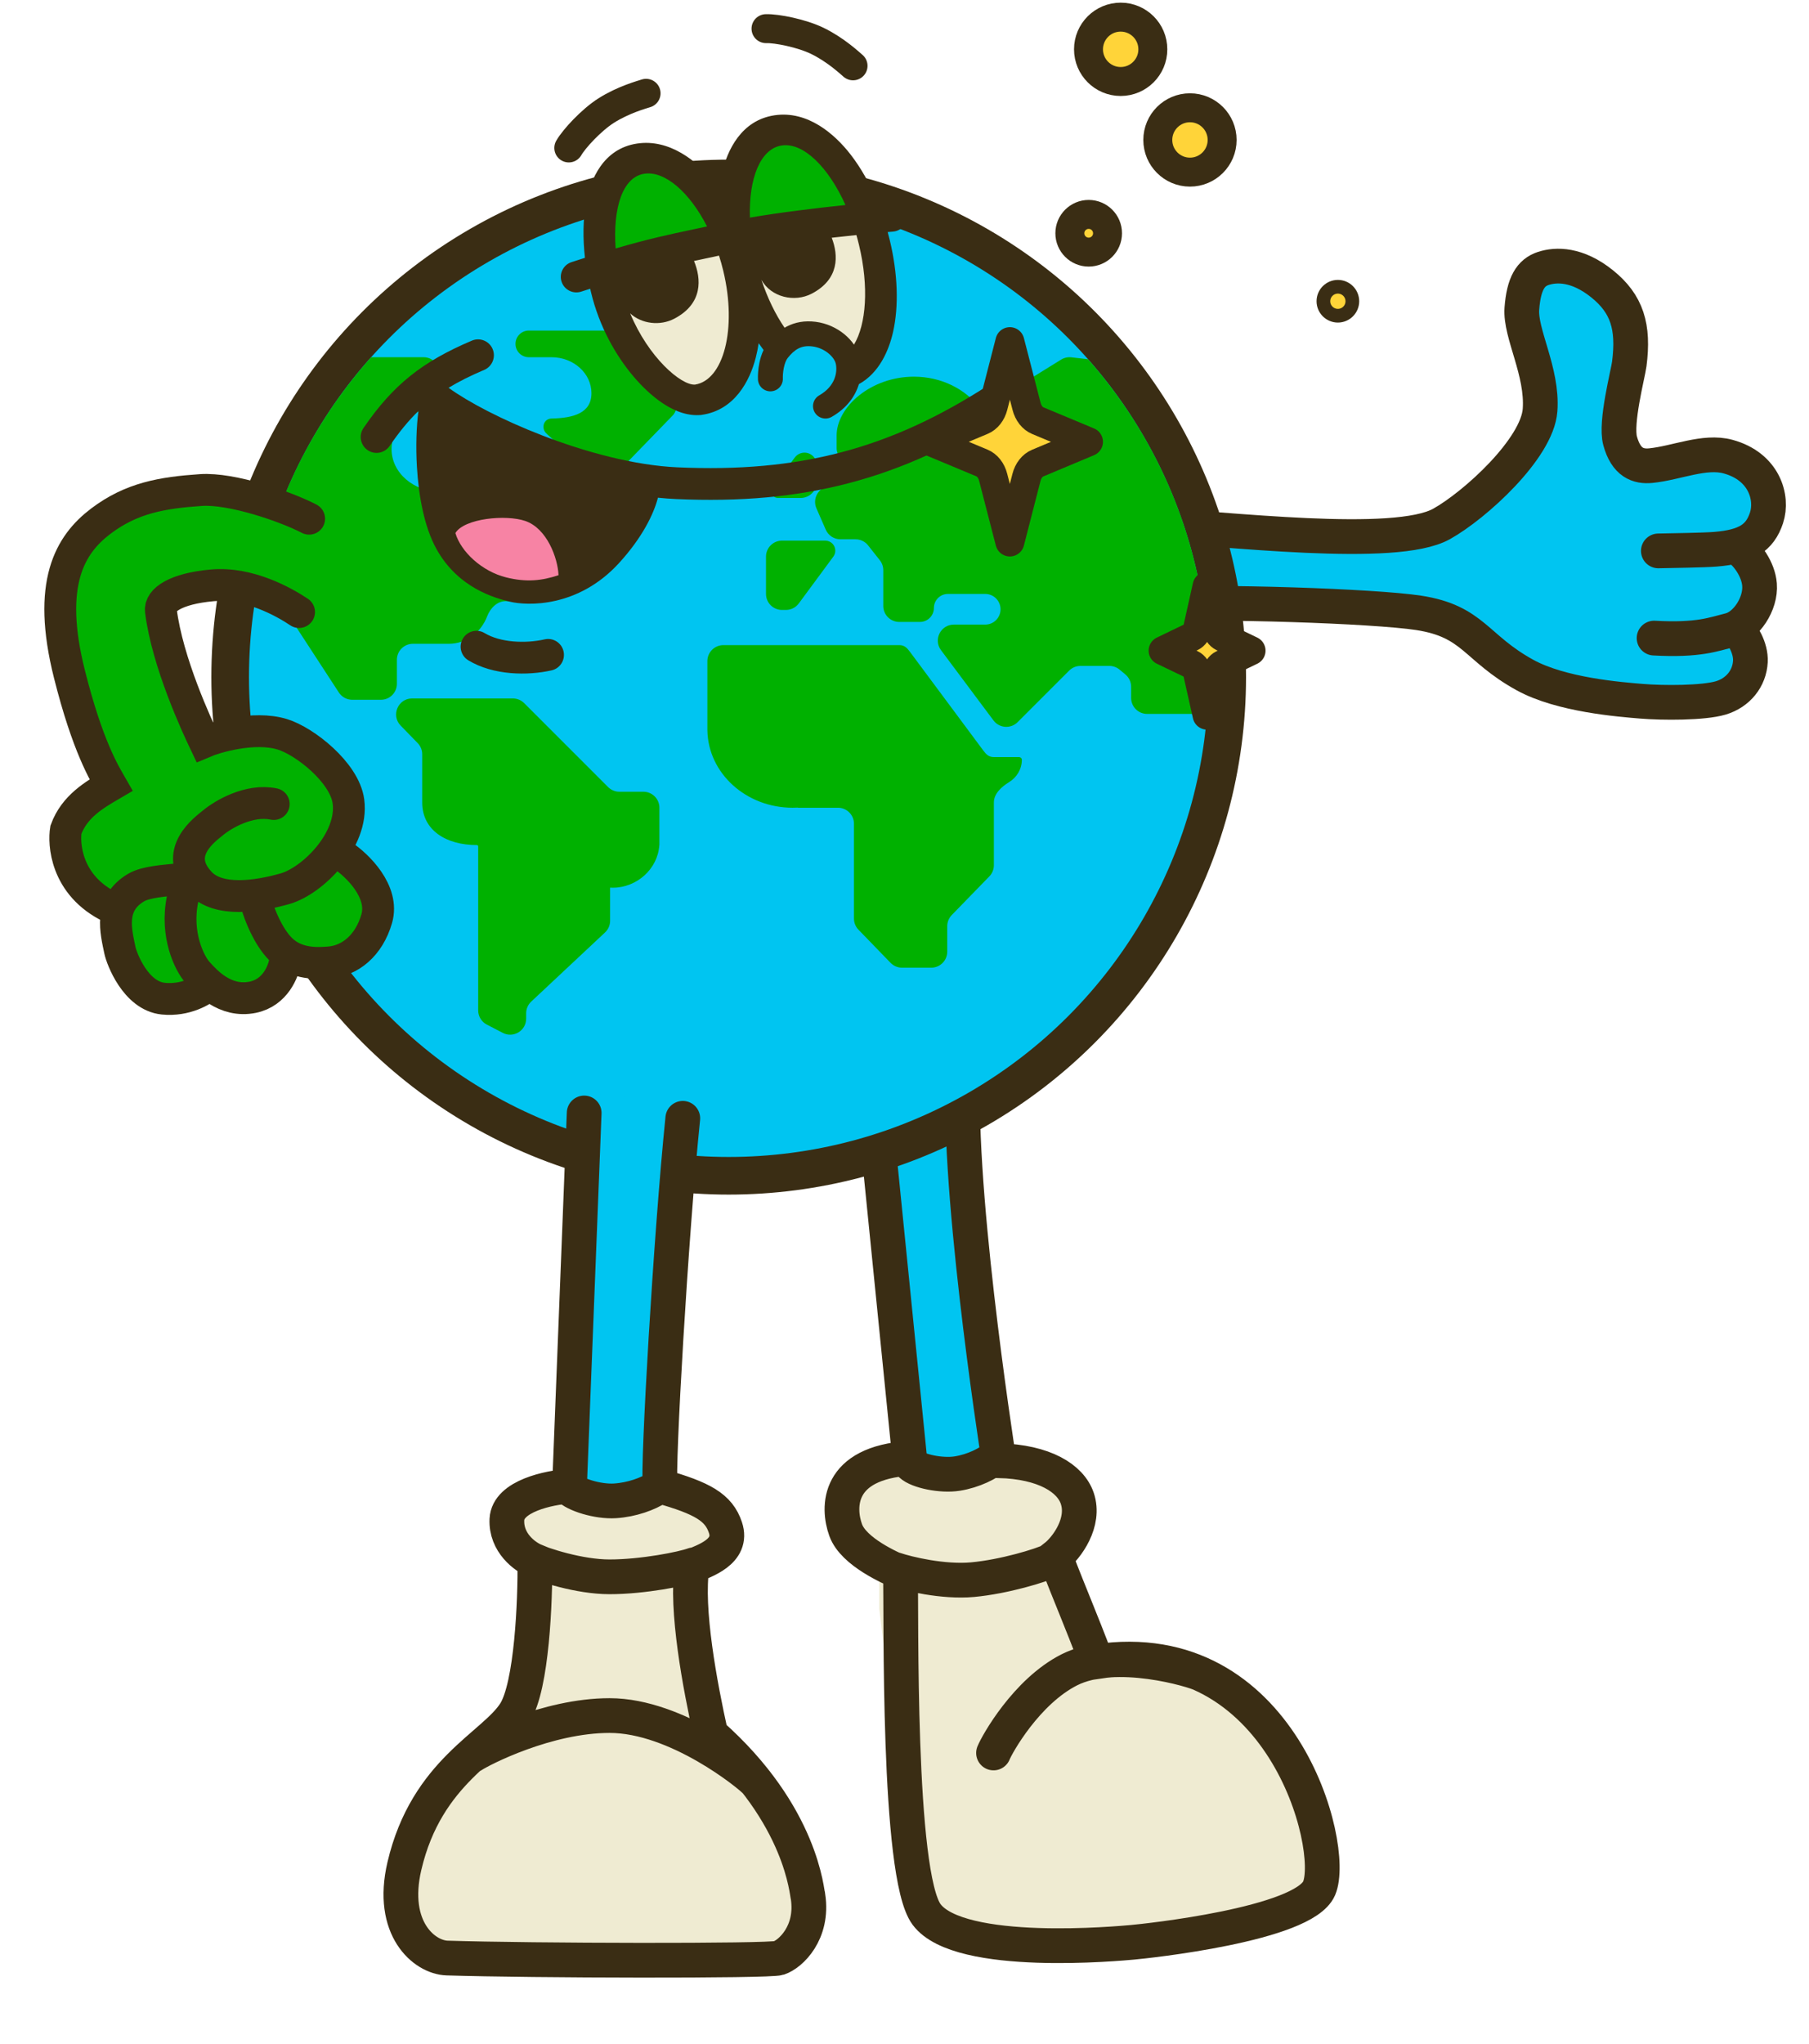 <svg width="625" height="706" viewBox="0 0 625 706" fill="none" xmlns="http://www.w3.org/2000/svg">
<path d="M301.424 377.02L332.028 376.563L342.049 511.339L313.269 511.547L301.424 377.02Z" fill="#00C5F1"/>
<path d="M297.8 514.252L310.23 505.505L350.284 508.267L364.095 510.109L369.16 519.317L364.095 547.4L374.224 572.722L423.025 581.469L448.807 616.458L458.014 651.448L388.956 670.784H337.393L317.136 662.958L310.23 625.666L307.468 586.073L303.785 555.687V541.876L292.275 533.589L289.513 520.238L297.8 514.252Z" fill="#EFEBD2"/>
<path d="M196.515 51.103C198.356 47.88 204.341 41.435 209.405 38.212C215.382 34.409 221.836 32.688 223.217 32.227" stroke="#3A2D14" stroke-width="10" stroke-linecap="round"/>
<path d="M264.652 9.896C268.362 9.775 276.988 11.492 282.388 14.115C288.76 17.211 293.609 21.804 294.725 22.738" stroke="#3A2D14" stroke-width="10" stroke-linecap="round"/>
<path d="M300.146 363.119L314.278 503.683C289.046 505.271 289.359 520.705 292.177 528.493C294.93 536.104 307.808 541.614 311.088 543.063C311.509 556.533 309.922 647.563 320.135 661.261C331.526 676.537 387.265 671.224 391.247 670.877C395.644 670.494 450.445 664.758 455.766 652.194C461.843 637.843 442.715 564.283 378.886 573.916C373.008 558.334 370.227 552.362 364.611 537.695C368.538 534.623 375.045 525.838 372.179 517.483C369.824 510.614 360.844 504.93 345.122 504.509C344.097 497.676 329.819 405.652 333 365.813M314.766 505.902C317.143 508.119 325.18 509.863 330.755 508.97C336.329 508.076 341.411 505.52 344.201 503.119M309.296 542.122C313.492 543.567 325.899 546.547 336.007 545.617C346.993 544.607 359.816 540.681 363.152 539.001M415.263 578.362C412.662 576.929 385.405 568.666 369.43 576.766C354.599 584.287 344.48 602.452 343.259 605.479" stroke="#3A2D14" stroke-width="12" stroke-linecap="round"/>
<path d="M417.534 184.354L494.026 186.27L518.094 164.31L534.846 138.999L528.942 107.974L530.209 92.172L547.152 94.18L562.049 113.158L557.083 143.911L563.063 159.895L601.249 158.081L610.51 176.918L599.101 188.904L607.043 202.562L599.66 214.648L602.831 230.958L592.158 239.795L559.146 238.968L538.554 235.681L496.597 212.066L418.033 207.326L417.534 184.354Z" fill="#00C5F1"/>
<path d="M393.014 180.936C424.556 182.671 482.051 189.89 498.05 180.971C509.625 174.518 531.111 154.938 532.083 141.649C533.055 128.359 525.142 115.193 525.795 106.594C526.448 97.996 528.803 94.15 533.221 92.716C537.639 91.282 544.907 91.11 553.515 98.029C562.124 104.948 564.575 112.857 562.902 125.734C562.446 129.246 558.015 145.957 559.745 152.277C561.814 159.835 566.008 161.275 570.403 160.825C579.274 159.917 588.89 155.507 597.009 157.71C609.526 161.107 612.616 171.892 610.318 178.874C608.02 185.856 603.226 188.845 592.738 189.704C588.558 190.046 577.799 190.167 572.954 190.282M600.815 189.556C603.54 191.335 607.486 196.573 607.905 201.914C608.43 208.589 603.316 216.269 597.686 217.666C592.055 219.063 586.843 221.257 571.477 220.401M600.104 217.348C601.881 218.838 604.987 223.763 604.748 228.456C604.45 234.323 600.5 239.297 594.472 241.074C588.444 242.85 574.569 242.838 567.022 242.204C559.739 241.593 539.396 240.053 526.865 233.158C509.728 223.729 509.159 214.604 490.119 211.679C474.888 209.339 420.29 207.483 395.941 208.837" stroke="#3A2D14" stroke-width="12" stroke-linecap="round"/>
<circle cx="251.761" cy="233.877" r="172.239" fill="#00C5F1" stroke="#3A2D14" stroke-width="13"/>
<path d="M417.021 246.584C417.339 242.39 417.501 238.152 417.501 233.877C417.501 191.765 401.795 153.322 375.922 124.085L370.147 123.42C368.911 123.278 367.664 123.557 366.607 124.211L339.335 141.094C339.269 141.135 339.196 141.163 339.12 141.178C338.876 141.225 338.628 141.126 338.479 140.926C333.626 134.41 325.261 130.106 315.755 130.106C300.754 130.106 289.053 140.695 289.053 150.363L289.053 150.477L289.054 150.56C289.054 150.646 289.056 150.733 289.057 150.82L289.053 150.826V154.782C289.053 157.427 291.197 159.571 293.842 159.571H295.959C297.484 159.571 298.721 160.808 298.721 162.334C298.721 163.859 297.484 165.096 295.959 165.096H290.868C289.689 165.096 288.541 165.473 287.591 166.173L283.859 168.923C281.781 170.454 281.04 173.22 282.075 175.585L285.303 182.964C286.182 184.974 288.169 186.274 290.364 186.274H295.583C297.274 186.274 298.872 187.048 299.919 188.375L303.978 193.516C304.748 194.491 305.166 195.697 305.166 196.939V209.293C305.166 212.344 307.64 214.818 310.691 214.818H317.827C320.497 214.818 322.661 212.653 322.661 209.984C322.661 207.314 324.825 205.15 327.495 205.15H340.386C343.31 205.15 345.68 207.52 345.68 210.444C345.68 213.368 343.31 215.738 340.386 215.738H329.54C324.993 215.738 322.393 220.926 325.114 224.569L343.242 248.837C345.257 251.534 349.194 251.818 351.575 249.438L369.384 231.629C370.42 230.592 371.825 230.01 373.29 230.01H383.274C384.566 230.01 385.817 230.464 386.81 231.291L388.811 232.958C390.07 234.007 390.798 235.562 390.798 237.202V241.06C390.798 244.111 393.272 246.584 396.323 246.584H417.021Z" fill="#00B100"/>
<path d="M128.224 123.384H146.333C149.384 123.384 151.857 125.857 151.857 128.908V139.958C151.857 140.212 152.064 140.418 152.318 140.418C142.912 140.61 135.283 147.014 135.283 155.151C135.283 163.287 142.91 169.883 152.318 169.883H161.986C165.037 169.883 167.511 167.409 167.511 164.358V162.977C167.511 159.926 169.984 157.452 173.035 157.452H184.193C185.602 157.452 186.957 157.991 187.983 158.958L200.765 171.01C201.872 172.054 202.5 173.508 202.5 175.029V187.983C202.5 189.37 201.978 190.706 201.039 191.726L188.028 205.853C186.982 206.989 185.508 207.635 183.964 207.635H174.718C171.727 207.635 169.376 210.087 168.311 212.881C166.191 218.444 161.066 222.367 155.08 222.367H142.65C139.598 222.367 137.125 224.841 137.125 227.892V236.179C137.125 239.23 134.652 241.703 131.6 241.703H121.703C119.836 241.703 118.095 240.76 117.075 239.195L89.994 197.646C96.263 169.532 109.674 144.11 128.224 123.384Z" fill="#00B100"/>
<path d="M190.53 144.562C189.004 144.562 187.768 145.798 187.768 147.324C187.768 148.582 188.219 149.239 189.149 150.086L205.262 164.819C207.624 166.97 210.177 166.856 212.168 164.358L232.602 143.31C233.382 142.332 233.806 141.118 233.806 139.867V137.146C233.806 135.702 233.241 134.316 232.232 133.283L215.175 115.838C214.135 114.775 212.711 114.176 211.224 114.176H182.703C180.161 114.176 178.099 116.237 178.099 118.78C178.099 121.323 180.161 123.384 182.703 123.384H190.53C198.158 123.384 204.342 128.949 204.342 135.814C204.342 142.68 198.156 144.4 190.53 144.562Z" fill="#00B100"/>
<path d="M138.422 250.62C135.015 247.119 137.496 241.243 142.382 241.243H177.192C178.657 241.243 180.063 241.825 181.099 242.861L210.09 271.852C211.126 272.888 212.531 273.47 213.996 273.47H222.297C225.348 273.47 227.821 275.944 227.821 278.995V291.865L227.821 291.869L227.82 291.873C227.82 291.876 227.819 291.879 227.818 291.881C227.816 291.888 227.811 291.894 227.806 291.899C227.796 291.907 227.791 291.918 227.79 291.931C227.259 300.126 220.028 306.618 211.708 306.618C211.414 306.618 211.123 306.61 210.834 306.594C210.822 306.593 210.811 306.597 210.802 306.605C210.797 306.61 210.792 306.616 210.79 306.623C210.788 306.628 210.787 306.633 210.787 306.638V318.034C210.787 319.562 210.154 321.022 209.039 322.067L183.531 345.955C182.416 347 181.783 348.46 181.783 349.988V351.854C181.783 355.997 177.392 358.666 173.714 356.758L168.189 353.893C166.358 352.943 165.209 351.051 165.209 348.989V292.339C165.209 292.087 165 291.886 164.748 291.886C154.159 291.886 145.872 286.821 145.872 277.153V260.521C145.872 259.082 145.311 257.7 144.307 256.669L138.422 250.62Z" fill="#00B100"/>
<path d="M244.395 228.352C244.395 225.301 246.869 222.827 249.92 222.827H310.691C312.441 222.827 313.332 223.724 314.374 225.129L339.695 259.198C340.737 260.604 341.629 261.5 343.378 261.5H352.076C352.601 261.5 353.047 261.897 353.047 262.421C353.047 265.662 351.288 268.512 348.63 270.153C346.034 271.756 343.378 274.102 343.378 277.153V298.85C343.378 300.289 342.818 301.67 341.815 302.701L328.828 316.059C327.826 317.09 327.265 318.472 327.265 319.91V328.717C327.265 331.768 324.791 334.241 321.74 334.241H311.65C310.154 334.241 308.722 333.635 307.682 332.561L296.594 321.116C295.596 320.085 295.038 318.706 295.038 317.272V284.519C295.038 281.468 292.564 278.995 289.513 278.995H275.738C275.725 278.995 275.713 278.992 275.702 278.988C275.692 278.984 275.682 278.978 275.674 278.971C275.655 278.955 275.63 278.946 275.605 278.948C275.028 278.979 274.446 278.995 273.86 278.995C257.756 278.995 244.67 267.085 244.4 252.299L244.397 252.294L244.395 252.291L244.395 252.289V228.352Z" fill="#00B100"/>
<path d="M264.652 192.259C264.652 189.208 267.126 186.734 270.177 186.734H285.128C287.042 186.734 288.592 188.285 288.592 190.198C288.592 190.938 288.355 191.659 287.915 192.255L275.977 208.43C274.935 209.842 273.285 210.674 271.532 210.674H270.177C267.126 210.674 264.652 208.201 264.652 205.15V192.259Z" fill="#00B100"/>
<path d="M276.622 172.002C279.674 172.002 282.147 169.528 282.147 166.477V160.549C282.147 158.229 280.266 156.348 277.946 156.348C276.613 156.348 275.358 156.982 274.566 158.055L266.936 168.392C266.649 168.781 266.494 169.253 266.494 169.737C266.494 170.988 267.508 172.002 268.759 172.002H276.622Z" fill="#00B100"/>
<path d="M170.203 120.562C171.382 123.352 170.083 126.571 167.303 127.753C162.623 129.742 158.587 131.743 154.979 133.943C161.544 138.725 173.331 144.984 187.272 150.372C202.327 156.19 219.265 160.744 234 161.414C276.041 163.326 307.44 155.049 341.419 133.116C343.958 131.477 347.343 132.213 348.978 134.761C350.612 137.309 349.879 140.704 347.339 142.343C311.372 165.559 277.715 174.384 233.508 172.374C231.469 172.281 229.402 172.123 227.315 171.905C225.891 177.451 221.954 185.657 213.814 194.54C199.656 209.991 182.102 209.258 176.144 207.819C171.014 206.58 158.265 203.134 150.776 189.595C146.461 181.796 144.622 170.919 144.049 161.351C143.623 154.254 143.863 147.256 144.575 141.947C141.093 145.317 137.889 149.247 134.604 154.05C132.896 156.548 129.492 157.183 127.001 155.468C124.51 153.754 123.876 150.339 125.585 147.841C135.892 132.773 146.023 124.88 163.033 117.651C165.814 116.469 169.024 117.772 170.203 120.562Z" fill="#3A2D14"/>
<path d="M167.445 218.675C164.859 217.109 161.497 217.942 159.937 220.535C158.376 223.128 159.207 226.5 161.792 228.067C170.472 233.324 182.355 233.402 190.574 231.543C193.52 230.876 195.369 227.94 194.704 224.984C194.038 222.029 191.111 220.173 188.165 220.84C181.472 222.354 172.808 221.924 167.445 218.675Z" fill="#3A2D14"/>
<path d="M192.967 198.673C187.278 200.56 181.948 201.196 174.87 199.435C166.542 197.364 159.254 190.622 157.332 184.115C160.414 179.044 174.777 177.656 181.465 179.936C188.99 182.502 192.718 192.771 192.967 198.673Z" fill="#F783A4"/>
<path d="M254.984 96.681C254.984 104.563 252.47 135.814 242.553 135.814C232.637 135.814 216.772 114.232 216.772 106.349C216.772 98.467 220.667 77.345 230.583 77.345C240.5 77.345 254.984 88.799 254.984 96.681Z" fill="#EFEBD2"/>
<path d="M300.562 84.711C300.562 92.593 304.494 121.542 294.577 121.542C254.524 113.255 253.603 96.737 253.603 88.855C253.603 80.972 257.498 59.85 267.414 59.85C277.331 59.85 300.562 76.829 300.562 84.711Z" fill="#EFEBD2"/>
<path d="M246.237 74.122C246.237 82.004 238.198 88.394 228.281 88.394C218.365 88.394 208.024 91.673 208.024 83.79C208.024 75.908 211.92 54.786 221.836 54.786C231.752 54.786 246.237 66.24 246.237 74.122Z" fill="#00B100"/>
<path d="M293.656 66.296C293.656 74.178 285.618 80.568 275.701 80.568C265.785 80.568 255.444 83.846 255.444 75.964C255.444 68.082 259.34 46.959 269.256 46.959C279.172 46.959 293.656 58.413 293.656 66.296Z" fill="#00B100"/>
<path fill-rule="evenodd" clip-rule="evenodd" d="M242.59 143.272L242.098 143.345L241.597 143.374C236.179 143.681 231.365 140.935 228.568 139.016C225.236 136.73 221.931 133.639 218.901 130.069C212.819 122.903 207.049 112.869 204.201 100.989C204.1 100.569 204.002 100.15 203.908 99.731C203.418 99.887 202.92 100.046 202.416 100.209C201.886 100.379 201.348 100.553 200.801 100.731C197.975 101.647 194.939 100.108 194.018 97.293C193.098 94.478 194.643 91.454 197.469 90.537C199.078 90.015 200.619 89.521 202.096 89.053C201.339 82.228 201.426 75.728 202.469 70.072C203.934 62.125 208.335 51.334 220.131 49.579C231.303 47.916 240.783 55.609 246.504 62.568C247.193 63.406 247.867 64.278 248.524 65.18C248.733 63.376 249.025 61.634 249.4 59.968C251.225 51.858 256.133 41.526 267.593 39.821C279.054 38.115 288.406 46.325 293.859 53.352C297.443 57.97 300.592 63.551 303.132 69.713C304.789 69.56 306.297 69.428 307.619 69.317C310.581 69.068 313.184 71.257 313.434 74.207C313.684 77.157 311.485 79.75 308.524 79.999C307.945 80.048 307.333 80.1 306.691 80.156C306.955 81.121 307.205 82.094 307.44 83.072C310.177 94.491 310.574 105.666 308.553 114.649C307.112 121.054 303.747 128.846 296.749 132.678C295.504 136.768 292.667 140.943 287.338 143.991C285.276 145.171 282.645 144.462 281.461 142.408C280.276 140.354 280.988 137.733 283.05 136.554C288.755 133.29 289.349 128.358 288.762 125.637C288.558 124.689 287.789 123.334 286.265 122.074C284.783 120.849 282.837 119.933 280.717 119.662C278.56 119.386 277.029 119.755 275.816 120.381C274.531 121.044 273.343 122.131 272.135 123.661C271.597 124.343 271.108 125.536 270.796 127.085C270.495 128.577 270.44 129.981 270.47 130.702C270.568 133.069 268.722 135.066 266.346 135.164C263.971 135.261 261.965 133.422 261.868 131.056C261.811 129.687 261.911 127.597 262.354 125.397C262.63 124.031 263.074 122.439 263.809 120.895C263.231 120.136 262.664 119.353 262.11 118.546C261.857 120.258 261.527 121.912 261.121 123.497C259.04 131.615 253.807 141.602 242.59 143.272ZM271.064 113.202C271.322 113.051 271.586 112.905 271.856 112.765C274.698 111.299 278.003 110.668 281.814 111.155C285.661 111.647 289.112 113.283 291.764 115.474C293.005 116.5 294.131 117.701 295.047 119.03C299.298 112.015 300.233 98.996 296.795 84.656C296.514 83.484 296.21 82.327 295.884 81.19C293.176 81.468 290.301 81.776 287.351 82.109C289.7 88.195 290.03 96.392 280.503 101.404C274.465 104.581 266.383 102.627 263.07 96.664C265.184 103.023 267.96 108.679 271.064 113.202ZM248.416 88.292C248.968 90.009 249.465 91.776 249.898 93.586C254.72 113.699 249.931 131.38 240.09 132.844C235.271 133.118 224.008 123.41 217.726 108.253C221.69 111.876 228.026 112.675 233.006 110.055C242.926 104.835 242.308 96.272 239.774 90.136L241.637 89.741C243.769 89.29 245.996 88.819 248.416 88.292ZM244.28 78.216C242.625 78.571 241.047 78.905 239.508 79.231L239.503 79.231C231.205 80.987 224.105 82.489 212.699 85.817C211.709 71.834 215.096 61.127 222.63 60.006C229.728 58.95 238.264 66.422 244.28 78.216ZM259.094 75.159C269.094 73.437 281.599 71.915 292.103 70.804C286.205 57.699 277.543 49.139 270.093 50.248C262.742 51.342 258.65 61.539 259.094 75.159Z" fill="#3A2D14"/>
<path d="M348.903 118.004L343.168 140.302C342.875 141.46 342.37 142.512 341.694 143.373C341.019 144.234 340.193 144.878 339.284 145.253L321.74 152.604L339.245 159.909C340.154 160.283 340.98 160.926 341.656 161.786C342.332 162.646 342.838 163.699 343.132 164.856L348.903 187.204L354.637 164.906C354.931 163.748 355.436 162.696 356.111 161.835C356.787 160.974 357.613 160.33 358.521 159.955L376.066 152.604L358.561 145.3C357.652 144.925 356.825 144.282 356.149 143.422C355.474 142.562 354.968 141.509 354.673 140.352L348.903 118.004Z" fill="#FFD439" stroke="#3A2D14" stroke-width="10" stroke-linecap="round" stroke-linejoin="round"/>
<path d="M417.04 202.452L413.833 216.813C413.668 217.559 413.386 218.237 413.008 218.792C412.63 219.346 412.168 219.761 411.66 220.003L401.847 224.737L411.638 229.441C412.147 229.682 412.609 230.097 412.987 230.651C413.365 231.205 413.648 231.883 413.812 232.628L417.04 247.022L420.247 232.66C420.412 231.915 420.694 231.237 421.072 230.682C421.45 230.128 421.912 229.713 422.42 229.471L432.233 224.737L422.442 220.032C421.933 219.791 421.471 219.377 421.093 218.823C420.715 218.269 420.432 217.591 420.268 216.845L417.04 202.452Z" fill="#FFD439" stroke="#3A2D14" stroke-width="10" stroke-linecap="round" stroke-linejoin="round"/>
<path d="M203.42 377.517L233.806 381.2L225.519 516.094L196.975 512.411L203.42 377.517Z" fill="#00C5F1"/>
<path d="M177.638 523.46L190.069 514.713L230.123 517.475L248.998 528.524L235.417 560.061L241.172 583.771L263.27 618.76L279.384 656.972L269.716 674.928L147.253 673.546L138.966 649.146L150.015 619.681L173.265 603.107L183.623 564.895V544.178L177.638 523.46Z" fill="#EFEBD2"/>
<path d="M201.831 384.423L196.767 513.332C189.708 513.792 175.497 516.738 175.129 524.841C174.76 532.944 181.421 537.732 184.797 539.113C184.95 552.771 183.784 582.39 177.891 591.597C170.525 603.107 147.414 611.648 139.716 644.541C134.652 666.179 146.622 676.06 154.449 676.309C183.453 677.229 265.733 677.414 269.047 676.309C273.191 674.927 281.018 667.561 279.176 655.131C278.736 654.21 277.335 627.047 245.568 598.964C241.885 582.39 236.82 555.687 239.122 540.955C243.266 539.113 253.433 536.005 250.632 527.604C248.33 520.698 242.806 517.475 228.073 513.332C227.152 506.426 231.756 426.779 235.9 386.265M196.343 513.792C198.492 516.248 206.564 518.765 212.457 518.396C218.35 518.028 223.967 515.941 227.189 513.792M183.453 538.652C187.596 540.494 200.027 544.637 210.616 544.637C222.125 544.637 235.937 541.875 239.62 540.494M261.258 615.538C259.11 613.083 233.922 592.555 210.615 592.555C188.977 592.555 166.418 604.182 163.195 606.331" stroke="#3A2D14" stroke-width="12" stroke-linecap="round"/>
<path d="M47.775 171.264L108.358 177.039V211.685L74.116 201.711L58.311 206.436L60.419 240.033L72.535 255.257H100.456L118.368 269.955L116.787 288.854L128.377 304.077L124.163 323.501L92.027 339.249L53.043 343.449L37.239 309.327L22.488 288.854L41.98 274.155L28.81 238.983L24.069 195.412L47.775 171.264Z" fill="#00B100"/>
<path d="M103.327 211.401C98.303 208.036 86.033 201.028 73.276 202.184C60.577 203.335 55.133 207.319 55.586 210.952C57.816 228.822 68.129 250.894 70.671 256.236C73.99 254.821 87.554 250.565 97.571 253.638C105.276 256.001 119.05 266.816 120.383 276.806C122.167 290.178 107.982 304.28 98.429 306.977C88.876 309.674 75.487 311.694 69.132 304.936C59.312 294.494 71.075 286.296 73.54 284.237C77.031 281.32 86.127 275.931 94.579 277.712M118.456 295.531C123.48 298.897 132.853 307.967 130.155 317.318C127.457 326.67 120.874 331.872 113.766 332.417C109.975 332.708 102.394 333.289 96.937 327.813C92.571 323.432 89.668 315.867 88.762 312.632M98.497 331.89C98.017 335.41 95.118 342.848 87.36 344.443C77.663 346.437 71.079 338.993 68.278 335.903C65.477 332.814 60.537 322.833 63.072 310.582M72.061 340.257C70.041 342.139 64.085 345.709 56.418 344.939C46.835 343.977 42.01 331.04 41.431 328.227C40.122 321.858 37.413 312.192 47.08 306.539C50.539 304.517 57.422 304.168 60.241 303.833M106.806 179.164C98.723 174.961 80.074 168.532 69.395 169.261C55.986 170.177 45.41 171.993 34.791 180.04C24.172 188.088 16.096 201.478 23.988 232.845C30.302 257.938 36.142 267.233 38.395 271.168C32.594 274.56 25.711 278.534 22.769 286.612C22.028 290.965 22.372 305.754 38.395 313.456" stroke="#3A2D14" stroke-width="11" stroke-linecap="round"/>
<circle cx="411.126" cy="48.341" r="11.114" fill="#FFD439" stroke="#3A2D14" stroke-width="10"/>
<circle cx="387.186" cy="17.034" r="11.114" fill="#FFD439" stroke="#3A2D14" stroke-width="10"/>
<circle cx="376.136" cy="80.568" r="6.51" fill="#FFD439" stroke="#3A2D14" stroke-width="10"/>
<circle cx="462.229" cy="104.048" r="5" fill="#FFD439" stroke="#3A2D14" stroke-width="4.732"/>
</svg>
